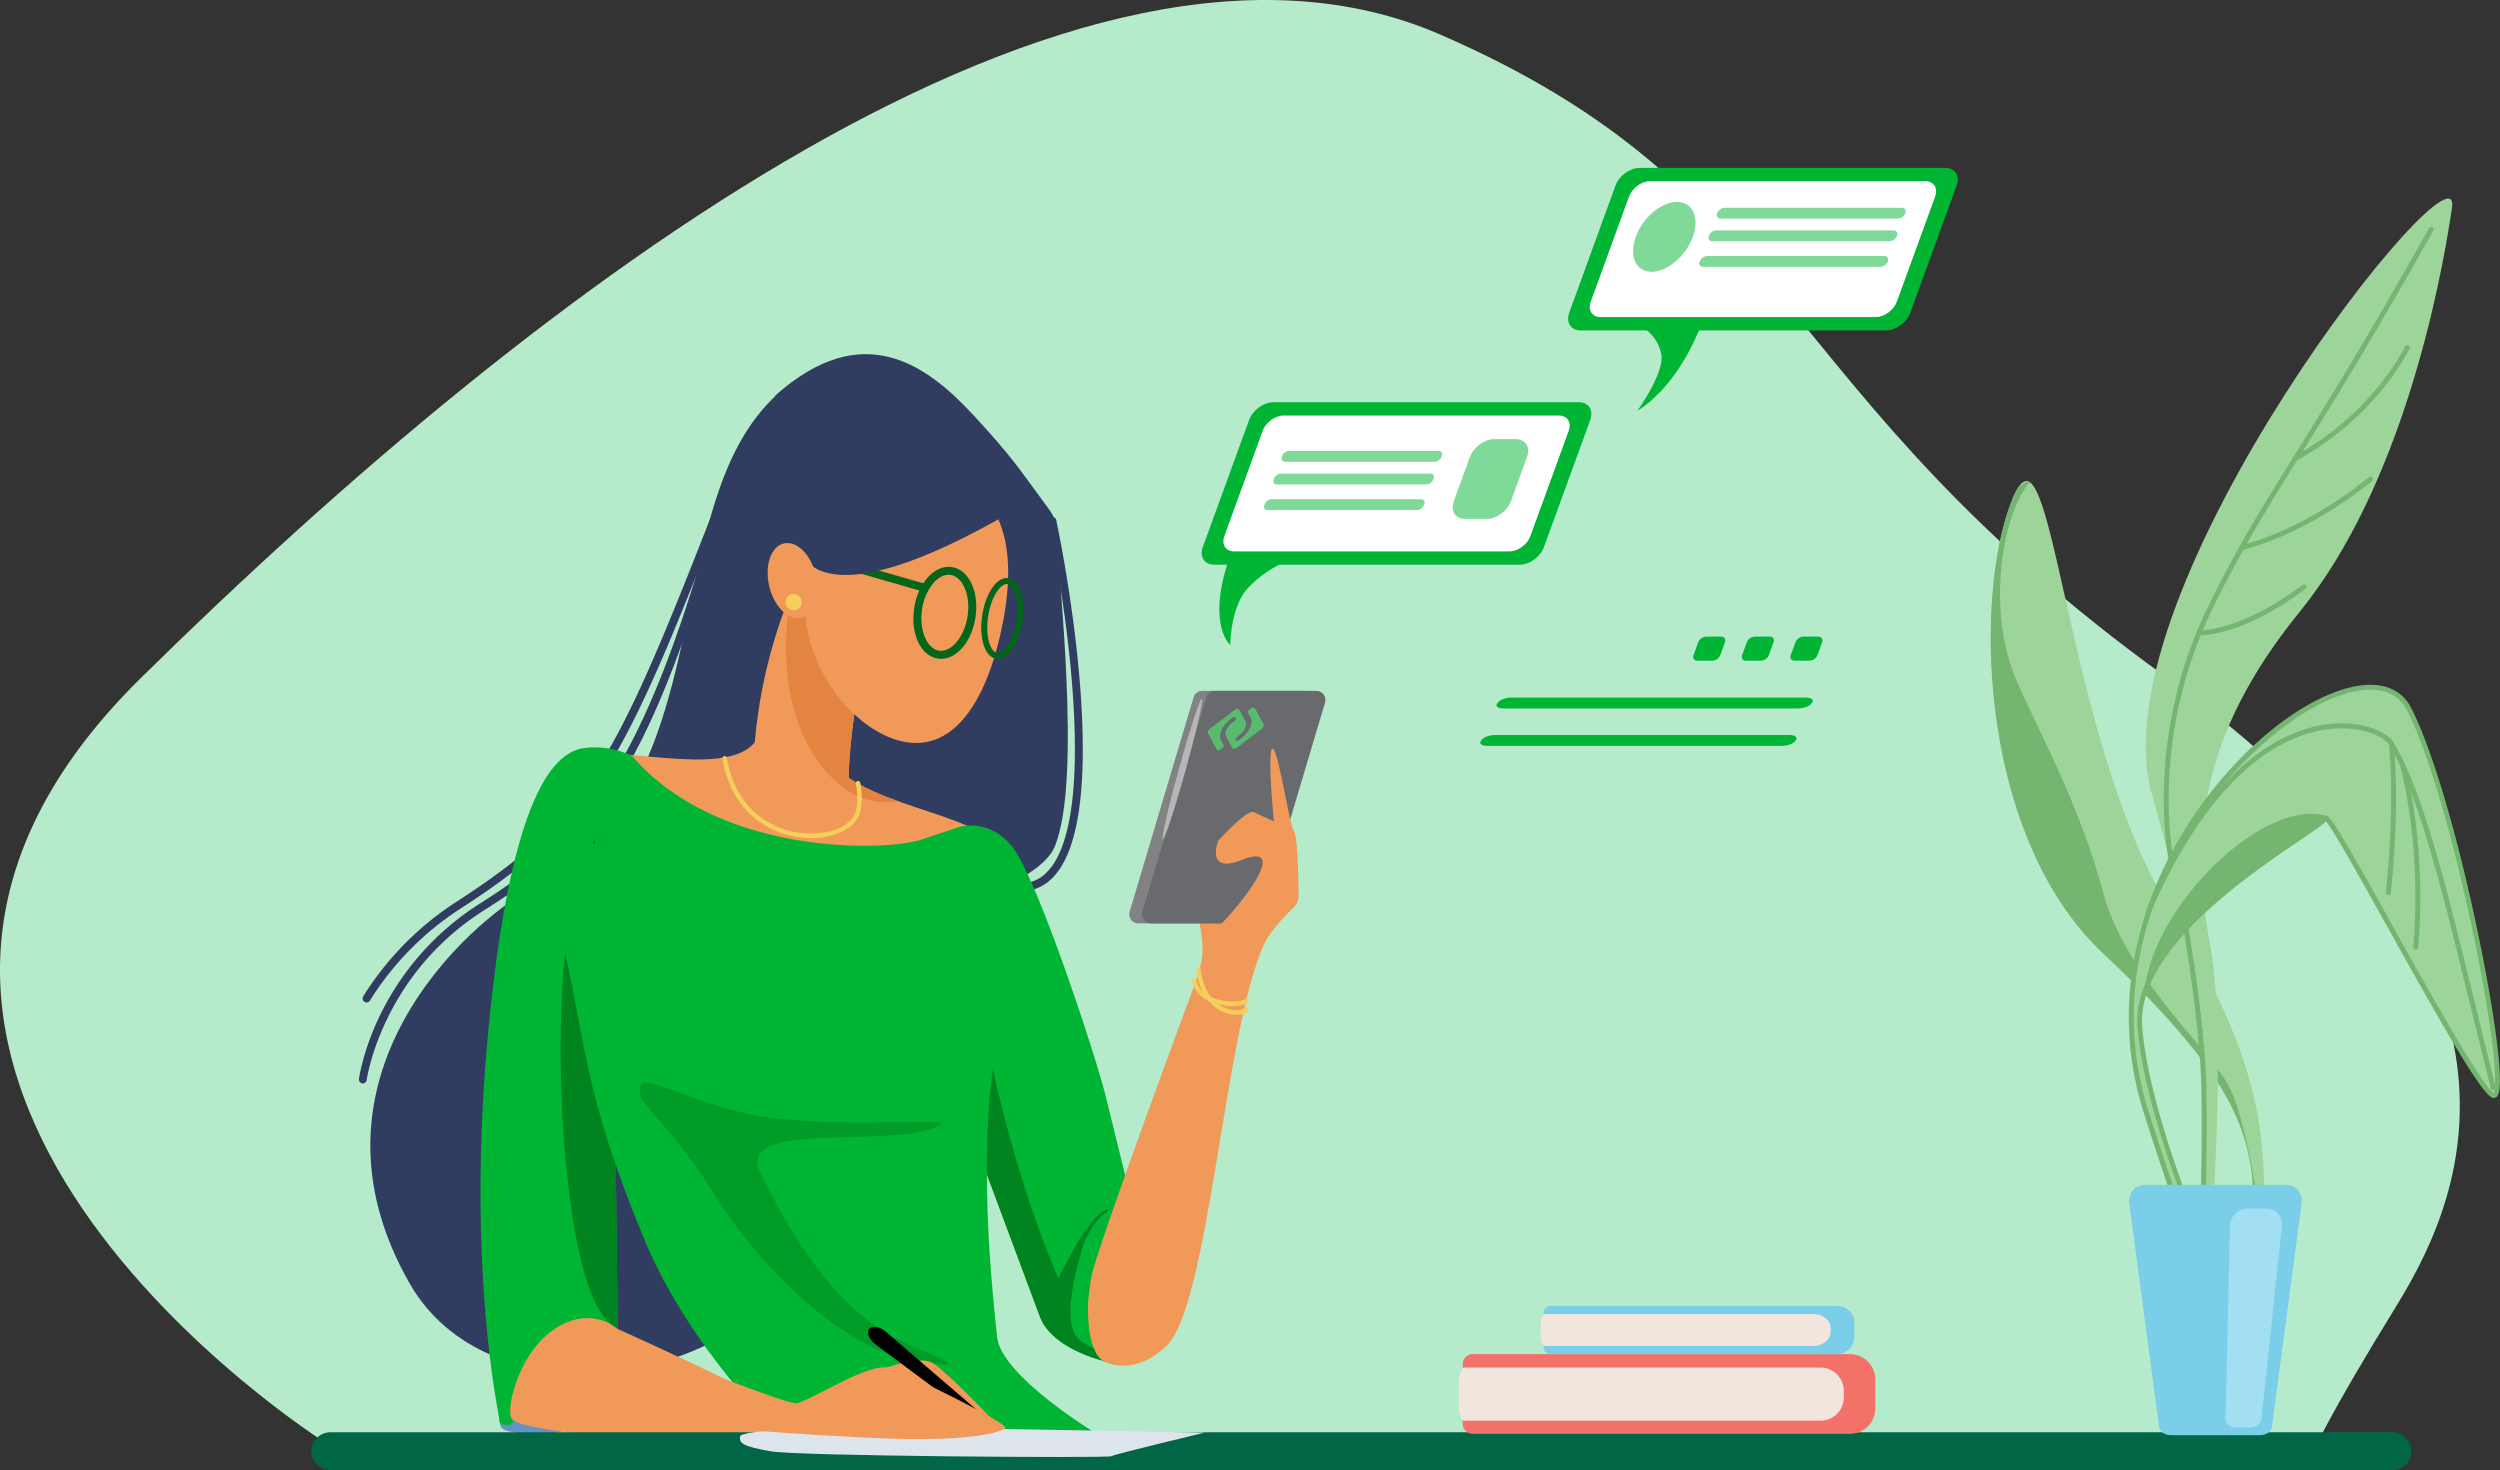 <svg xmlns="http://www.w3.org/2000/svg" viewBox="0 0 1225.73 720.79"><rect x="0" y="0" width="1225.73" height="720.79" fill="#333333" stroke="none"/><defs><style>.cls-1{fill:#b5eaca;}.cls-2{fill:#303c60;}.cls-3{fill:#f09959;}.cls-4{fill:#6791c9;}.cls-5{fill:#00b533;}.cls-6,.cls-7{fill:#00841f;}.cls-7{opacity:0.5;}.cls-8{fill:#e38540;}.cls-9{fill:#f5ce5c;}.cls-10{fill:#808284;}.cls-11{fill:#686a6d;}.cls-12{fill:#b6b6b7;}.cls-13{fill:#03661a;}.cls-14{fill:#006646;}.cls-15{fill:#dbe5eb;}.cls-16{fill:#f37168;}.cls-17{fill:#f2e5de;}.cls-18{fill:#7bcee8;}.cls-19{fill:#fff;}.cls-20{fill:#7fd998;}.cls-21{fill:#9cd499;}.cls-22{fill:#74b570;}.cls-23{fill:#a2dff2;}.cls-24{fill:#59bb6e;}</style></defs><g id="Layer_2" data-name="Layer 2"><g id="Слой_1" data-name="Слой 1"><path class="cls-1" d="M160.09,707.7s-288.19-181-91.24-375.08S529.38-59.84,706.06,16.91s160.79,173.78,354.85,314.26,149.16,252,114.41,308.47-40.55,71-40.55,71Z"/><path class="cls-2" d="M380.21,193.87c42.68-38,74-15.34,97.36,10,18.6,20.2,21.2,24.67,36.57,45.6,2.28,3.11,4,6.56,4.1,10.41.43,23.13,12.27,121-.89,154.7C502,453.92,312.87,471.92,312.87,471.92Z"/><path class="cls-2" d="M501.35,437a2,2,0,0,1-.1-3.9c5.61-.28,10.18-2.81,14-7.71,21.21-27.48,9.28-119.22-1.11-169.09a2,2,0,1,1,3.82-.8c2.27,10.89,9.85,49.56,12.22,89.83,2.44,41.36-1.55,69.1-11.85,82.44-4.46,5.78-10.13,8.88-16.85,9.22Z"/><path class="cls-2" d="M396.22,182.53c-82,45.34-32,198.71-136,253.39-28.82,15.14-117.36,92-59.35,193.37,37.95,66.3,151.37,52,188.71-6.67S396.22,182.53,396.22,182.53Z"/><path class="cls-2" d="M178,531.22l-.26,0A2,2,0,0,1,176,529c.07-.54,1.86-13.45,10-30.56a134,134,0,0,1,49.08-55.29c48.13-30.63,80.08-59.49,117.85-201.78a2,2,0,1,1,3.77,1c-18.25,68.76-36.35,115.24-57,146.28-19.13,28.82-38.82,42.68-62.57,57.79-50,31.82-57.28,82.57-57.35,83.07A2,2,0,0,1,178,531.22Z"/><path class="cls-2" d="M179.75,491.5a1.95,1.95,0,0,1-1.65-3,148.6,148.6,0,0,1,45-45.9c67.6-43.71,78.78-68.84,134.61-212.77a1.95,1.95,0,1,1,3.63,1.41c-27.91,72-44.59,114.13-62.84,144-19.59,32.1-41.71,50.2-73.28,70.62a144.74,144.74,0,0,0-43.84,44.7A2,2,0,0,1,179.75,491.5Z"/><path class="cls-3" d="M393.39,278.24c-28.24,58.65-23.9,111.86-23.9,111.86s3.26,20.64,16.29,25,31.5-8.69,30.41-26.06,4.35-59.74,10.86-74.94S393.39,278.24,393.39,278.24Z"/><path class="cls-4" d="M244.19,685.74c1.78,16-2.23,14.67,12,17.34S295.75,696,295.75,696l-28.45-52.9Z"/><path class="cls-3" d="M372.9,358.61c-8,26-68,6-89,12s-39,94-42,173,1,142,9,152,140,14,152,10-100-54-100-54-7-92,2-139,90-109,90-109Z"/><path class="cls-3" d="M400.9,366.61c21,32,76,28,95,54s59,169,59,169l42-145s34.07-5.72,23,18c-19.67,42.2-27,178.34-48.34,197.67-23.73,21.51-47.35,4-60.67-33.64-12.89-36.42-45-115-68-145s-48-78-48-78Z"/><path class="cls-5" d="M309.89,370.61c42,49,124,47,142,41l18-6s14-5,26,9,41,102,46,122,13,53,13,53-21.46,25.76-21.46,51.76,9.11,26.23,9.11,26.23-26.66-6-32.66-22-60-161-60-161l-149,3,2,164s-13-12-31,0-24,40-21,44-6,4-6,1-17-76-5-196,35-133,48-134A42.24,42.24,0,0,1,309.89,370.61Z"/><path class="cls-4" d="M536.48,665.56a1.61,1.61,0,0,0,.44.09Z"/><path class="cls-6" d="M542.25,593.28c-8.67,2.67-23.34,33.34-23.34,33.34s-33.34-72.68-43.34-173.37l-11.9,68.31c16.42,44.11,42.21,113.32,46.25,124.09,5.49,14.64,27.62,20.75,30.66,21.42-.83-.28-2.66-1.39-4.18-5.78-.88-.8-5.89-3.14-6.82-4-8-7.33-4.67-24.67.66-44S550.92,590.61,542.25,593.28Z"/><path class="cls-6" d="M308.06,487.48l-16.53-75.57c-18,25.34-20,112-12.67,171.37,6,48.67,15,61.3,21.2,66.37a18.86,18.86,0,0,1,2.83,2l-2-164Z"/><path class="cls-5" d="M260.19,411.24c30.67,82.69,15.34,99.36,55.7,196.4,22.54,54.21,66,95,66,95s35,9,79,6,76.23-6,76.23-6-46.22-28-48.22-47-10.69-94.38.65-147.72c8.85-41.66-27.66-83.31-27.66-83.31l-61-3Z"/><path class="cls-7" d="M314.2,537.94c-5.33-19.34,22.67,6,68.68,10.67s97.35-2.67,72,5.33-94.69-4-82,21.34c14.91,29.82,32.52,58.68,58,76,16.67,11.34,56.68,22,18,16s-80-51.35-98-80.69S315.39,542.25,314.2,537.94Z"/><path class="cls-8" d="M416.08,381.4c.41-20,5.27-54,11-67.32,4.67-10.9-14.63-24.58-25.95-31.46l-9.58-.41q-2.19,4.77-4.1,9.48C377.31,358.07,407.56,385.5,422,391c6.23,2.38,13.21,2.65,19.18,2.11C432.27,390,423.58,386.35,416.08,381.4Z"/><path class="cls-9" d="M397.76,410.92a45.26,45.26,0,0,1-10.65-1.29c-8.34-2-28.25-9.77-32.88-37.54a1.11,1.11,0,1,1,2.18-.37c4.41,26.48,23.31,33.83,31.23,35.76,12.3,3,25.35.23,30.36-6.46,4-5.35,1.61-16.77,1.59-16.88a1.11,1.11,0,0,1,2.16-.47c.11.51,2.65,12.51-2,18.68C415.67,407.81,407.22,410.92,397.76,410.92Z"/><path class="cls-3" d="M491.88,304.33c-6.79,35.82-22.46,64.72-49,59.28s-54.39-43.29-47.06-79,34.78-60.25,61.3-54.8S500.92,256.59,491.88,304.33Z"/><path class="cls-3" d="M586.26,481.26s-49,131.69-51.35,145.36S537.25,649,538.58,649s43-71.35,43-71.35Z"/><path class="cls-3" d="M588.26,475.48c4-13.34-2.23-30.23-2.23-30.23l17.78,2.22Z"/><path class="cls-10" d="M607.79,452.73H558.18a4.5,4.5,0,0,1-4.31-5.79l31.32-105a4.49,4.49,0,0,1,4.31-3.21h49.62a4.5,4.5,0,0,1,4.31,5.78l-31.32,105A4.5,4.5,0,0,1,607.79,452.73Z"/><path class="cls-11" d="M614,452.73H564.4a4.5,4.5,0,0,1-4.31-5.79l31.32-105a4.49,4.49,0,0,1,4.31-3.21h49.62a4.5,4.5,0,0,1,4.31,5.78l-31.32,105A4.49,4.49,0,0,1,614,452.73Z"/><path class="cls-12" d="M578.1,376.61c-5.29,19.06-8.85,34.71-8,35s5.92-15,11.21-34.05,8.85-34.71,7.95-35S583.39,357.56,578.1,376.61Z"/><path class="cls-3" d="M611.82,483.93c1.46-17.32,16.46-33.55,22.17-38.73a8.16,8.16,0,0,0,2.69-6.15c-.08-8.64-.46-29-2.25-31.4-2.27-3-7.95-42-10.6-40.53s.75,35.61.75,35.61-6.44-3-9.84-4.55-17.43,14-17.43,14-6.57,16.6,11.4,9.49c21.33-8.45,5.33,15.11-8.9,30.23-11.72,12.45-1.74,15.21-1.74,15.21l9.47-.38Z"/><path class="cls-9" d="M606.44,497.55a17.43,17.43,0,0,1-5.14-.8c-4.61-1.44-12.67-6.08-14.8-21a1.1,1.1,0,0,1,2.18-.32c1.83,12.76,8,17.42,12.88,19.08,4,1.36,7.27.73,8.11.27a1.1,1.1,0,0,1,.68-.88,1.11,1.11,0,0,1,1.44.62,1.57,1.57,0,0,1-.35,1.66C610.66,497,608.78,497.55,606.44,497.55Z"/><path class="cls-9" d="M604.58,493.26a31.89,31.89,0,0,1-4.47-.32c-8.57-1.25-14.32-5.6-15.77-11.94a1.11,1.11,0,0,1,2.16-.49c1.38,6.05,6.88,8.62,11.25,9.72,6.13,1.53,11.88.58,12.57-.21a1.09,1.09,0,0,1,1.49-.41,1.12,1.12,0,0,1,.41,1.53C611.4,492.6,608.18,493.26,604.58,493.26Z"/><path class="cls-13" d="M461.44,323a11.28,11.28,0,0,1-1.63-.12c-8.41-1.29-13.5-12.15-11.57-24.72a29.54,29.54,0,0,1,6.51-14.89c3.52-4,7.75-5.86,11.93-5.22,8.41,1.28,13.49,12.14,11.57,24.71C476.45,314.48,469.25,323,461.44,323Zm3.64-41.18c-2.51,0-5.1,1.4-7.4,4a25.67,25.67,0,0,0-5.59,12.91c-1.54,10.07,2.27,19.35,8.31,20.27s12.45-6.79,14-16.85-2.27-19.34-8.31-20.27A6.87,6.87,0,0,0,465.08,281.79Z"/><path class="cls-13" d="M489.18,323a4.31,4.31,0,0,1-.8-.06c-5.51-.84-8.5-10.17-6.8-21.24s7.35-19.1,12.85-18.24c2.84.44,5.07,3,6.29,7.32a33.75,33.75,0,0,1,.51,13.93C499.62,315.26,494.43,323,489.18,323Zm4.43-36.65c-3.24,0-7.66,6.24-9.12,15.79-1.52,9.92,1.07,17.39,4.34,17.89s8-5.85,9.49-15.77a31,31,0,0,0-.43-12.68c-.88-3.06-2.3-5-3.91-5.21Z"/><path class="cls-13" d="M452.23,289.84a2,2,0,0,1-.54-.08l-65.34-18.67a1.95,1.95,0,0,1,1.07-3.75L452.76,286a2,2,0,0,1-.53,3.83Z"/><path class="cls-2" d="M498.9,249.21c-101.13,59.57-106.68,19.56-106.68,19.56l6-56.9,60,3.33Z"/><path class="cls-3" d="M400,282c2.35,10.07-.86,19.43-7.17,20.91s-13.35-5.49-15.7-15.56.86-19.43,7.17-20.91S397.69,271.92,400,282Z"/><path class="cls-9" d="M393.11,295.22a4,4,0,1,1-4-4A4,4,0,0,1,393.11,295.22Z"/><path class="cls-14" d="M1173.29,720.79H161.66a9.28,9.28,0,0,1,0-18.55H1173.29a9.28,9.28,0,0,1,0,18.55Z"/><path class="cls-15" d="M401.46,700.46s-38.14.48-38.62,3.86,1.45,4.83,15,7.24,165.58,3.38,167,2.42,45.86-11.59,45.86-11.59L484,700.46Z"/><path class="cls-3" d="M422.22,675.08s27.34-12,35.34-6.67,31.12,29.78,31.12,29.78Z"/><path d="M487.17,700.37c-.52.65-1.29.92-1.73.6l-56.25-41.88c-3-2.26-4.47-5.71-3-7.53s5.14-1.17,8,1.29l53.2,45.7C487.79,698.9,487.69,699.72,487.17,700.37Z"/><path class="cls-3" d="M339.54,670s45.34,18,50.68,18,35.11-20,45.12-17.34S494.24,698,492.9,700s-15.33,6.67-56.68,5.33S327.54,698,327.54,698Z"/><path class="cls-16" d="M722.14,663.91H906.95a12.48,12.48,0,0,1,12.48,12.48v14.15A12.48,12.48,0,0,1,906.95,703H722.14a5,5,0,0,1-5-5V668.89a5,5,0,0,1,5-5Z"/><path class="cls-17" d="M892.65,670.53H717.19a13.44,13.44,0,0,0-2,7v12a13.44,13.44,0,0,0,2,7H892.65A11.36,11.36,0,0,0,904,685.07v-3.21A11.36,11.36,0,0,0,892.65,670.53Z"/><path class="cls-18" d="M760.22,640.26H900.76a8.42,8.42,0,0,1,8.42,8.42v6.81a8.42,8.42,0,0,1-8.42,8.42H760.22a3.36,3.36,0,0,1-3.36-3.36V643.62A3.36,3.36,0,0,1,760.22,640.26Z"/><path class="cls-17" d="M889,644.26H756.88a7,7,0,0,0-1.47,4.21v7.23a7,7,0,0,0,1.47,4.21H889c4.69,0,8.53-3.08,8.53-6.85v-1.95C897.55,647.35,893.71,644.26,889,644.26Z"/><path class="cls-5" d="M924.8,162H774.91c-4.78,0-7.27-3.91-5.53-8.69L792.05,91c1.73-4.78,7.07-8.69,11.85-8.69H953.79c4.77,0,7.26,3.91,5.52,8.69l-22.66,62.27C934.91,158.06,929.57,162,924.8,162Z"/><path class="cls-19" d="M919.71,155.46h-135c-4.14,0-6.29-3.39-4.78-7.53l18.76-51.57c1.51-4.14,6.13-7.52,10.27-7.52H944c4.14,0,6.29,3.38,4.79,7.52L930,147.93C928.47,152.07,923.85,155.46,919.71,155.46Z"/><path class="cls-5" d="M834.39,158.35c-12.43,32.83-31.56,43-31.56,43s13.61-18.82,11.64-28a20.22,20.22,0,0,0-9.26-13Z"/><path class="cls-20" d="M930.56,107.18h-87a1.76,1.76,0,0,1-1.65-2.59l.05-.12a4.12,4.12,0,0,1,3.54-2.6h87a1.76,1.76,0,0,1,1.65,2.6l0,.12A4.14,4.14,0,0,1,930.56,107.18Z"/><path class="cls-20" d="M926.52,118.28h-87a1.76,1.76,0,0,1-1.65-2.59l0-.12a4.12,4.12,0,0,1,3.54-2.6h87a1.76,1.76,0,0,1,1.65,2.6l-.05.12A4.09,4.09,0,0,1,926.52,118.28Z"/><path class="cls-20" d="M922,130.84h-87a1.77,1.77,0,0,1-1.66-2.6l.05-.12a4.11,4.11,0,0,1,3.54-2.59h87a1.75,1.75,0,0,1,1.65,2.59l0,.12A4.12,4.12,0,0,1,922,130.84Z"/><path class="cls-20" d="M830,116.11c-3.44,9.47-12.5,17.14-20.23,17.14s-11.21-7.67-7.76-17.14S814.48,99,822.21,99,833.42,106.65,830,116.11Z"/><path class="cls-5" d="M839.6,323.93h-7.43c-1.57,0-2.38-1.28-1.8-2.84l2.22-6.12a4.5,4.5,0,0,1,3.88-2.84h7.42c1.57,0,2.38,1.27,1.81,2.84l-2.23,6.12A4.5,4.5,0,0,1,839.6,323.93Z"/><path class="cls-5" d="M863.43,323.93H856c-1.57,0-2.38-1.28-1.81-2.84l2.23-6.12a4.48,4.48,0,0,1,3.87-2.84h7.43c1.57,0,2.38,1.27,1.81,2.84l-2.23,6.12A4.51,4.51,0,0,1,863.43,323.93Z"/><path class="cls-5" d="M887.27,323.93h-7.43c-1.57,0-2.38-1.28-1.81-2.84l2.23-6.12a4.5,4.5,0,0,1,3.88-2.84h7.42c1.57,0,2.38,1.27,1.81,2.84l-2.23,6.12A4.5,4.5,0,0,1,887.27,323.93Z"/><path class="cls-5" d="M745.16,276.86H595.27c-4.78,0-7.27-3.91-5.53-8.69l22.67-62.27c1.74-4.78,7.07-8.69,11.85-8.69H774.15c4.78,0,7.27,3.91,5.53,8.69L757,268.17C755.27,273,749.94,276.86,745.16,276.86Z"/><path class="cls-19" d="M740.08,270.34h-135c-4.14,0-6.3-3.38-4.79-7.52l18.77-51.57c1.5-4.14,6.12-7.52,10.26-7.52h135c4.14,0,6.3,3.38,4.79,7.52l-18.77,51.57C748.84,267,744.22,270.34,740.08,270.34Z"/><path class="cls-5" d="M602.86,273.24c-11.46,32.83.3,43,.3,43s.09-18.83,8.74-28a56.63,56.63,0,0,1,18.74-13Z"/><path class="cls-20" d="M703.44,226.42H630A1.62,1.62,0,0,1,628.5,224l.19-.53a3.79,3.79,0,0,1,3.26-2.39h73.43a1.62,1.62,0,0,1,1.52,2.39l-.2.53A3.8,3.8,0,0,1,703.44,226.42Z"/><path class="cls-20" d="M699.4,237.52H626a1.62,1.62,0,0,1-1.52-2.39l.19-.53a3.81,3.81,0,0,1,3.26-2.39h73.42a1.62,1.62,0,0,1,1.52,2.39l-.19.53A3.8,3.8,0,0,1,699.4,237.52Z"/><path class="cls-20" d="M694.83,250.07H621.41a1.62,1.62,0,0,1-1.52-2.39l.19-.53a3.81,3.81,0,0,1,3.26-2.39h73.43a1.63,1.63,0,0,1,1.52,2.39l-.2.53A3.78,3.78,0,0,1,694.83,250.07Z"/><path class="cls-5" d="M881.69,347.34H737c-2.59,0-3.94-1.07-3-2.39l.38-.53c.94-1.31,3.83-2.39,6.42-2.39H885.5c2.59,0,3.94,1.08,3,2.39l-.38.53C887.17,346.27,884.28,347.34,881.69,347.34Z"/><path class="cls-5" d="M873.73,365.68H729.06c-2.59,0-3.93-1.07-3-2.38l.38-.54c.94-1.31,3.83-2.38,6.42-2.38H877.54c2.59,0,3.94,1.07,3,2.38l-.38.54C879.21,364.61,876.32,365.68,873.73,365.68Z"/><path class="cls-20" d="M729,254.41H718.33c-4.78,0-7.27-3.9-5.53-8.68L720.71,224c1.74-4.78,7.07-8.69,11.85-8.69h10.62c4.78,0,7.27,3.91,5.53,8.69l-7.91,21.73C739.06,250.51,733.73,254.41,729,254.41Z"/><path class="cls-21" d="M1099.45,674.23c19.28-105.79,15.06-143.63-36.58-230s-56.57-247-76-199.91S970,409.83,1031,467.27s69.22,83.15,72.84,106.53-8.71,95.23-8.71,95.23Z"/><path class="cls-22" d="M1109.11,606.06c0-.41.06-.81.08-1.22-1.13-8.67-7.26-53.31-15.74-70.92-9.41-19.55-50.68-53.59-62.27-96.31s-30-75.83-42-102.82c-15.9-35.63-7.21-83,5.94-98.39a3.42,3.42,0,0,0-1-.44l-4.37,2.64a31.54,31.54,0,0,0-3,5.75C967.37,291.48,970,409.83,1031,467.27s69.22,83.15,72.84,106.53c1,6.31.79,16.14,0,27.14Z"/><path class="cls-21" d="M1073.09,655.57c14.35-124.32,9.57-167.35-18.16-266.81s153-326.09,147.26-286.89-24.86,136.75-74.59,198-53.55,110.93-44,163.52-1.91,175-1.91,175l-5.74,22Z"/><path class="cls-22" d="M1079.7,603.91h0a1.2,1.2,0,0,1-1.15-1.25c0-.38,1.44-38.71.72-70.16s-9.25-85.44-14.44-104c-4.72-16.87-10.67-73.47,18.19-131.91,14.37-29.12,25.84-47.52,41.71-73,15.69-25.17,35.22-56.51,66.21-111.71a1.2,1.2,0,0,1,2.09,1.18c-31,55.24-50.56,86.61-66.26,111.8-15.84,25.42-27.28,43.78-41.6,72.79-28.52,57.77-22.68,113.58-18,130.21,5.23,18.64,13.81,72.91,14.53,104.56s-.71,69.93-.72,70.31A1.21,1.21,0,0,1,1079.7,603.91Z"/><path class="cls-21" d="M1077.88,700.23c8.6-83.2,10-42.17-25.7-155.21-40.91-129.38,105.07-244.24,129-197.38S1232.8,541.77,1222.28,537,1142,395.45,1140,401.19s-94.67,53.55-90.84,102.33,39.21,126.23,39.21,126.23l-1,71.43Z"/><path class="cls-22" d="M1087.44,700.21h-.12l-9.56-1a1.18,1.18,0,0,1-.81-.44,1.16,1.16,0,0,1-.27-.88c1-9.61,1.91-17.7,2.65-24.21,4-35.32,4-35.32-7-65.58-4.95-13.67-11.73-32.4-21.33-62.76a154.66,154.66,0,0,1-5.52-69.93,179.46,179.46,0,0,1,21.32-61.23c18.93-33.84,48.73-62.9,75.91-74,18.89-7.74,33.28-5.22,39.47,6.91,10.15,19.89,22.29,60.62,32.46,108.94,5.87,27.89,14.5,76.46,9.6,81.59a2.11,2.11,0,0,1-2.5.46c-5.74-2.61-24.74-36.14-51-83.23-13.14-23.6-26.71-48-30.37-52.16-1.47,1.64-5.2,4.21-12.92,9.44-26,17.63-80,54.3-77.15,91.29,3.77,48,38.75,125.05,39.11,125.83a1.3,1.3,0,0,1,.11.51l-1,69.27a1.21,1.21,0,0,1-.4.88A1.24,1.24,0,0,1,1087.44,700.21Zm-8.25-3.23,7.07.71.93-67.69c-2.2-4.89-35.51-79.34-39.2-126.39-3-38.39,51.84-75.59,78.2-93.46,6.26-4.25,12.17-8.26,12.72-9.37a1.4,1.4,0,0,1,1.2-1c2.32-.21,6.9,7.34,32.81,53.87,18.59,33.39,44,79,49.73,82.14.44-.72,1.74-4.64-.79-24.83-1.83-14.6-5.19-33.81-9.45-54.09-10.15-48.3-22.23-88.94-32.32-108.73-5.56-10.88-18.84-13-36.43-5.78C1096,361.94,1023,448.62,1053.33,544.66c9.58,30.31,16.35,49,21.3,62.66,11.16,30.79,11.16,30.79,7.09,66.67C1081,680.54,1080.14,687.93,1079.19,697Z"/><path class="cls-18" d="M1107.93,703.68h-43.39c-3,0-5.65-1.7-5.94-3.81L1044,590.24c-.67-5,2.67-9.31,7.45-9.31H1121c4.78,0,8.13,4.26,7.45,9.31l-14.58,109.63C1113.58,702,1110.91,703.68,1107.93,703.68Z"/><path class="cls-23" d="M1102.79,699.9h-6.22c-3,0-5.48-1.76-5.43-3.95l2.19-94.7a8.84,8.84,0,0,1,8.58-8.67h9.43a7.58,7.58,0,0,1,7.46,8.67L1108.73,696C1108.5,698.14,1105.83,699.9,1102.79,699.9Z"/><path class="cls-22" d="M1056.53,546.47l.76-1.34a274.53,274.53,0,0,1-6.66-29.7A151.19,151.19,0,0,0,1056.53,546.47Z"/><path class="cls-22" d="M1056.53,466.34A89.08,89.08,0,0,0,1051,488c12.81-42.05,84.14-80,88.78-86.42l.82-1.61C1113.85,392.48,1071,430.13,1056.53,466.34Z"/><path class="cls-22" d="M1222.34,534.39a1.19,1.19,0,0,1-1.16-.91l-13-52.73c-10.12-41.32-22.72-92.75-36.86-115.64-2.33-3.78-12.51-8.88-26.94-7.86-19.49,1.38-57.06,14.84-89.69,89.53a1.2,1.2,0,1,1-2.2-1c33.14-75.84,71.69-89.55,91.73-91,15.58-1.09,26.43,4.6,29.14,9,14.34,23.21,26.46,72.68,37.15,116.33l13,52.73a1.2,1.2,0,0,1-.88,1.45A1.43,1.43,0,0,1,1222.34,534.39Z"/><path class="cls-22" d="M1184.33,465.6h-.14a1.2,1.2,0,0,1-1-1.34c0-.43,4.9-43.77-6.49-89.35a1.2,1.2,0,1,1,2.33-.59c11.5,46,6.59,89.79,6.54,90.22A1.2,1.2,0,0,1,1184.33,465.6Z"/><path class="cls-22" d="M1170.93,438.81h-.14a1.19,1.19,0,0,1-1-1.33c0-.4,4.65-40.08,1.45-72.88a1.19,1.19,0,0,1,1.07-1.31,1.21,1.21,0,0,1,1.32,1.08c3.23,33.06-1.41,73-1.46,73.39A1.2,1.2,0,0,1,1170.93,438.81Z"/><path class="cls-22" d="M1125.31,225.93a1.2,1.2,0,0,1-.51-2.29c.34-.16,34.65-16.94,54.49-53.79a1.2,1.2,0,1,1,2.11,1.14c-20.22,37.56-55.22,54.65-55.57,54.82A1.17,1.17,0,0,1,1125.31,225.93Z"/><path class="cls-22" d="M1100,269.37a1.2,1.2,0,0,1-.24-2.37c.28-.06,28.38-6.08,61.76-33.07a1.2,1.2,0,1,1,1.51,1.87c-33.87,27.38-62.5,33.49-62.79,33.55A1,1,0,0,1,1100,269.37Z"/><path class="cls-22" d="M1079,311.39c-.49,0-.79,0-.87,0a1.2,1.2,0,0,1,.18-2.4c.19,0,19.56,1.07,50.6-22.21a1.2,1.2,0,0,1,1.44,1.92C1101.88,310.06,1083.22,311.39,1079,311.39Z"/><path class="cls-24" d="M618.55,357.35l-12.2,9.29c-.84.64-1.76.72-2.06.17L601.12,361c-.93-1.72.45-4.74,3.08-6.74l.9-.69c.68-.52,1.08-1.31.86-1.77s-1-.42-1.69.11l-.95.73c-4,3-6.1,7.63-4.68,10.25l1.34,2.47c.19.35-.09,1-.63,1.38l-.74.57c-.84.64-1.77.71-2.06.16l-4.32-8c-.3-.55.14-1.52,1-2.16l12.2-9.3c.85-.64,1.77-.71,2.07-.16l3.17,5.85c.93,1.72-.45,4.73-3.08,6.74l-.9.69c-.68.51-1.09,1.3-.87,1.76s1,.42,1.69-.11l1-.72c4-3.05,6.09-7.64,4.68-10.25l-1.34-2.48c-.19-.35.09-1,.63-1.38l.74-.56c.84-.64,1.76-.72,2.06-.17l4.32,8C619.84,355.74,619.4,356.71,618.55,357.35Z"/></g></g></svg>